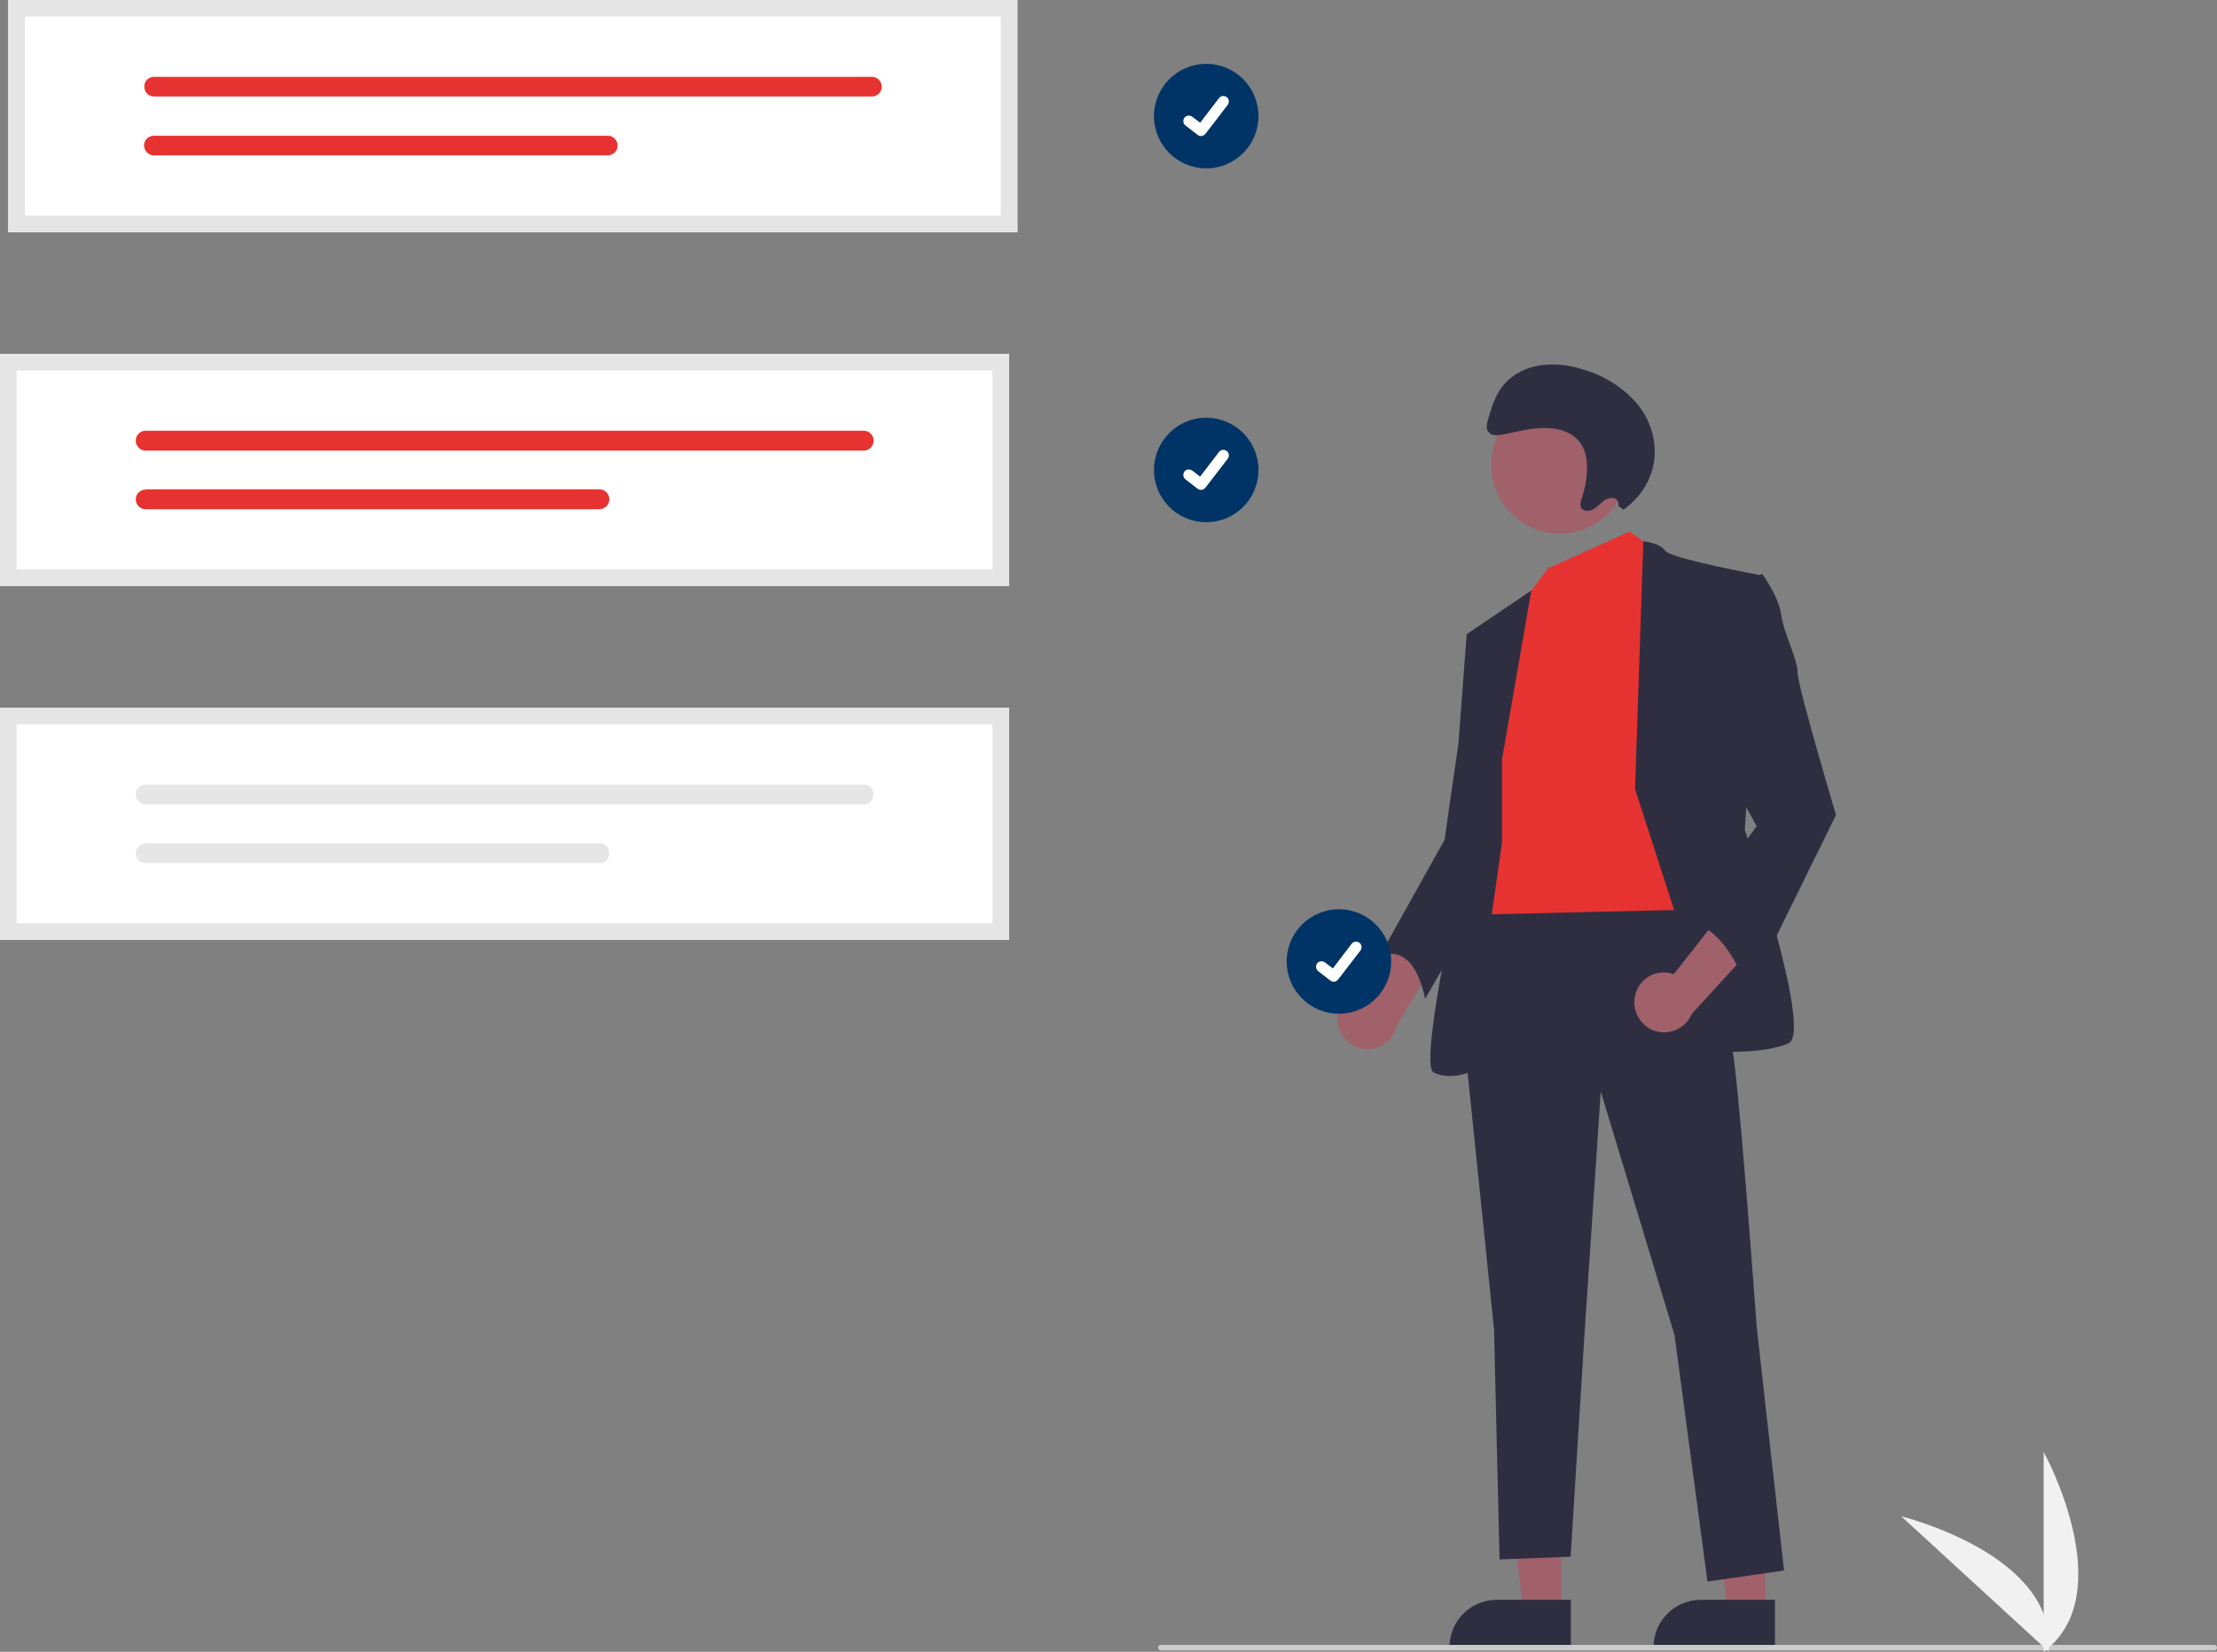 <?xml version="1.0" encoding="utf-8"?>
<!-- Generator: Adobe Illustrator 21.0.2, SVG Export Plug-In . SVG Version: 6.00 Build 0)  -->
<svg version="1.1" id="a644d002-dee1-4c60-b6d8-14071a55f848"
	 xmlns="http://www.w3.org/2000/svg" xmlns:xlink="http://www.w3.org/1999/xlink" x="0px" y="0px" viewBox="0 0 801.9 597.5"
	 style="enable-background:new 0 0 801.9 597.5;" xml:space="preserve">
<rect x="0" y="0" width="801.9" height="597.5" fill="#808080" stroke="none"/>
<style type="text/css">
	.st0{fill:#003466;}
	.st1{fill:#FFFFFF;}
	.st2{fill:#A0616A;}
	.st3{fill:#2F2E41;}
	.st4{display:none;fill:#E5E5E5;}
	.st5{fill:#E63331;}
	.st6{fill:#CBCBCB;}
	.st7{fill:#E5E5E5;}
	.st8{fill:#E6E6E6;}
	.st9{fill:#F1F1F1;}
</style>
<circle id="a21b076b-2a02-49a5-bb32-17a8ec3aa4f0" class="st0" cx="436.3" cy="42" r="18.9"/>
<path id="e6e13b85-c0f0-465c-a6f6-5f502d6349d1" class="st1" d="M434.4,49.2c-0.4,0-0.8-0.1-1.2-0.4l0,0l-4.4-3.4
	c-0.9-0.7-1-1.9-0.4-2.8c0.7-0.9,1.9-1,2.8-0.4l0,0l2.9,2.2l6.8-8.9c0.7-0.9,1.9-1,2.8-0.4c0,0,0,0,0,0l0,0l0,0.1l0-0.1
	c0.9,0.7,1,1.9,0.4,2.8l-8,10.4C435.6,48.9,435.1,49.2,434.4,49.2L434.4,49.2z"/>
<circle id="a589868e-34c5-408c-9ae2-7552629e8089" class="st0" cx="436.3" cy="170" r="18.9"/>
<path id="e165961b-e395-421d-ab84-b3c9bf16c3b4" class="st1" d="M434.4,177.2c-0.4,0-0.8-0.1-1.2-0.4l0,0l-4.4-3.4
	c-0.9-0.7-1-1.9-0.4-2.8s1.9-1,2.8-0.4l2.9,2.2l6.8-8.9c0.7-0.9,1.9-1,2.8-0.4c0,0,0,0,0,0l0,0l0,0.1l0-0.1c0.9,0.7,1,1.9,0.4,2.8
	l-8,10.4C435.6,176.9,435.1,177.2,434.4,177.2L434.4,177.2z"/>
<path class="st2" d="M483.9,369c-0.2-5.9,4.4-10.9,10.3-11.2c0.6,0,1.3,0,1.9,0.1l17.3-34l9.8,17.3l-18,29.7
	c-1.2,5.8-6.9,9.6-12.8,8.4C487.6,378.2,484,373.9,483.9,369L483.9,369z"/>
<polygon class="st2" points="564.7,583.2 551.1,583.2 544.6,530.7 564.7,530.7 "/>
<path class="st3" d="M568.2,596.4l-43.9,0v-0.6c0-9.4,7.6-17.1,17.1-17.1h0l26.8,0L568.2,596.4z"/>
<polygon class="st2" points="638.5,583.2 624.9,583.2 618.4,530.7 638.5,530.7 "/>
<path class="st3" d="M642,596.4l-43.9,0v-0.6c0-9.4,7.6-17.1,17.1-17.1h0l26.8,0L642,596.4z"/>
<path class="st4" d="M504.8,339.3l-5.9,9.9c0,0,9.9,0,11.9,14.9l7.9-9.9L504.8,339.3z"/>
<path class="st3" d="M608.7,318.6c0,0,15.8,41.6,18.8,67.3c3,25.7,7.9,94.1,7.9,94.1l9.9,88.1l-27.7,4l-11.9-89.1L579,394.8
	l-5.9,88.1l-5,80.2l-25.7,1l-2-83.2L529.5,375l5.9-50.5L608.7,318.6z"/>
<circle class="st2" cx="564.2" cy="168.2" r="24.8"/>
<polygon class="st5" points="589.4,192.3 599.3,199.2 612.2,329 532,330.9 542.9,240.8 552.8,215.1 559.9,205.6 "/>
<path class="st3" d="M591.4,285.4l3-89.6c0,0,5.9,0.5,7.9,3.4s34.7,8.9,34.7,8.9l-5.9,92.1c0,0,24.8,73.3,15.8,77.2s-24.8,3-24.8,3
	L591.4,285.4z"/>
<path class="st3" d="M543.4,274l10.5-60.4l-23.4,15.8l5.9,43.6l-5,29.7c0,0-18.8,82.2-12.9,85.2s12.9,0,12.9,0l11.9-83.2V274z"/>
<path class="st3" d="M537.4,227.5l-6.9,2l-3,39.6l-5,34.7l-23.8,42.6c0,0,11.9-7.9,16.8,14.9l26.2-45.6L537.4,227.5z"/>
<path class="st2" d="M591.3,360.8c0.9-5.9,6.4-9.9,12.3-8.9c0.6,0.1,1.2,0.3,1.8,0.5l23.6-30l6.3,18.8l-23.4,25.6
	c-2.3,5.5-8.7,8.1-14.2,5.8C593.2,370.6,590.5,365.8,591.3,360.8z"/>
<polygon class="st4" points="631.5,350.2 622.6,361.1 610.7,340.3 615.7,331.4 "/>
<path class="st3" d="M629.5,211.6l7.9-4c0,0,5.9,7.9,6.9,14.9s5.9,15.8,5.9,20.8s13.9,51.5,13.9,51.5l-31.7,64.4
	c0,0-6.9-23.8-21.8-25.7l24.8-34.7L621.6,274L629.5,211.6z"/>
<path class="st6" d="M800.9,597h-381c-0.6,0-1-0.4-1-1s0.4-1,1-1h381c0.6,0,1,0.4,1,1S801.5,597,800.9,597z"/>
<path class="st1" d="M365,212H0v-84h365V212z"/>
<path class="st5" d="M52.7,155.8c-2,0-3.6,1.6-3.6,3.6c0,2,1.6,3.6,3.6,3.6h259.7c2,0,3.6-1.6,3.6-3.6c0-2-1.6-3.6-3.6-3.6l0,0H52.7
	z"/>
<path class="st5" d="M52.7,177.1c-2,0-3.6,1.6-3.6,3.5c0,2,1.6,3.6,3.5,3.6h164.2c2,0,3.6-1.6,3.6-3.6c0-2-1.6-3.6-3.6-3.6l0,0H52.7
	z"/>
<path class="st7" d="M365,212H0v-84h365V212z M6,206h353v-72H6V206z"/>
<path class="st1" d="M365,340H0v-84h365V340z"/>
<path class="st8" d="M52.7,283.8c-2,0-3.6,1.6-3.6,3.6c0,2,1.6,3.6,3.6,3.6h259.7c2,0,3.6-1.6,3.6-3.6c0-2-1.6-3.6-3.6-3.6l0,0H52.7
	z"/>
<path class="st8" d="M52.7,305.1c-2,0-3.6,1.6-3.6,3.5c0,2,1.6,3.6,3.5,3.6h164.2c2,0,3.6-1.6,3.6-3.6c0-2-1.6-3.6-3.6-3.6l0,0H52.7
	z"/>
<path class="st7" d="M365,340H0v-84h365V340z M6,334h353v-72H6V334z"/>
<path class="st1" d="M368,84H3V0h365V84z"/>
<path class="st5" d="M55.7,27.8c-2,0-3.6,1.6-3.5,3.6c0,2,1.6,3.5,3.5,3.5h259.7c2,0,3.6-1.6,3.5-3.6c0-2-1.6-3.5-3.5-3.5H55.7z"/>
<path class="st5" d="M55.7,49.1c-2,0-3.6,1.6-3.6,3.5s1.6,3.6,3.5,3.6h164.2c2,0,3.6-1.6,3.6-3.5c0-2-1.6-3.6-3.5-3.6c0,0,0,0,0,0
	H55.7z"/>
<path class="st7" d="M368,84H3V0h365V84z M9,78h353V6H9V78z"/>
<path class="st9" d="M739.2,597.5v-72.3C739.2,525.1,767.4,576.4,739.2,597.5z"/>
<path class="st9" d="M741,597.4l-53.3-48.9C687.7,548.5,744.5,562.4,741,597.4z"/>
<circle id="b5ebad9a-150e-4d35-a0fa-e0e6655123db" class="st0" cx="484.3" cy="347.8" r="18.9"/>
<path id="a3d97315-c3ee-404f-9bfd-8b2853817976" class="st1" d="M482.4,355.1c-0.4,0-0.8-0.1-1.2-0.4l0,0l-4.4-3.4
	c-0.9-0.7-1-1.9-0.4-2.8c0.7-0.9,1.9-1,2.8-0.4l0,0l2.9,2.2l6.8-8.9c0.7-0.9,1.9-1,2.8-0.4l0,0l0,0l0,0.1l0-0.1
	c0.9,0.7,1,1.9,0.4,2.8l-8,10.4C483.6,354.8,483.1,355.1,482.4,355.1L482.4,355.1z"/>
<path class="st3" d="M587.2,184.4c5.9-4.2,9.8-10.2,11-16.9c1.2-7.7-1-15.4-6.2-21.6c-5-5.8-11.8-10.1-19.6-12.3
	c-4.8-1.6-9.9-2.1-14.9-1.5c-5.3,0.7-10,3.1-13.4,6.8c-3.1,3.6-4.5,8.1-5.8,12.6c-0.5,1.7-1,3.7,0.3,5c1.1,1.2,3.1,1,4.8,0.7
	c4.9-0.9,9.8-2.3,14.8-2.4s10.2,1.3,13.1,5c2.3,2.9,2.9,6.7,2.7,10.4c-0.1,3.3-0.7,6.6-1.8,9.8c-0.4,1.2-0.9,2.7-0.2,3.8
	c0.8,1.1,2.5,1.2,3.9,0.6c1.3-0.7,2.4-1.6,3.4-2.6c1-1,2.4-1.6,3.9-1.7c0.2,0,0.4,0.1,0.6,0.1c1.2,0.4,1.9,1.6,1.5,2.7L587.2,184.4z
	"/>
</svg>
